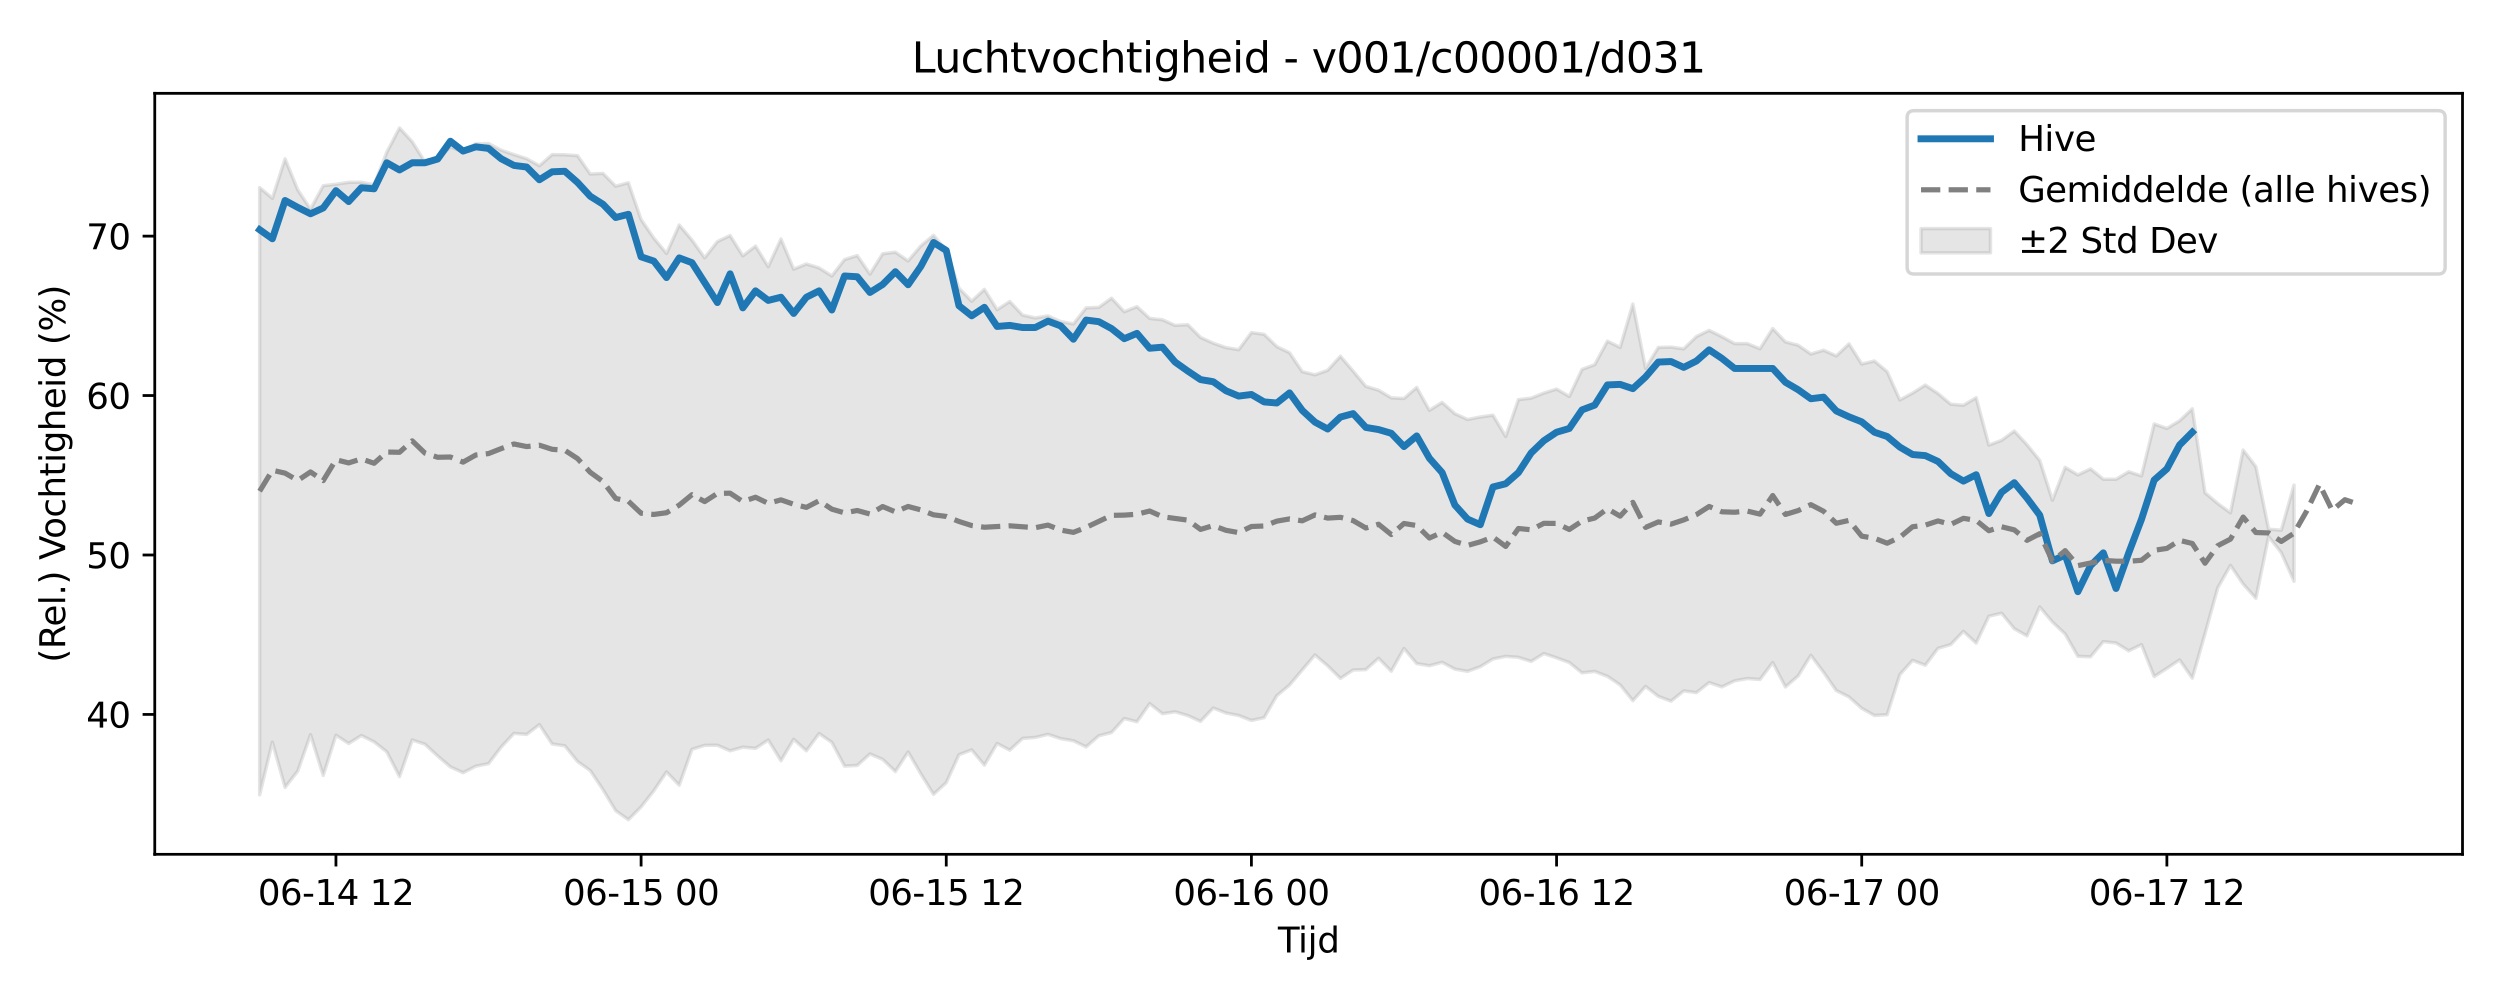 <?xml version="1.0" encoding="utf-8" standalone="no"?>
<!DOCTYPE svg PUBLIC "-//W3C//DTD SVG 1.1//EN"
  "http://www.w3.org/Graphics/SVG/1.1/DTD/svg11.dtd">
<svg xmlns:xlink="http://www.w3.org/1999/xlink" width="720pt" height="288pt" viewBox="0 0 720 288" xmlns="http://www.w3.org/2000/svg" version="1.1">
 <defs>
  <style type="text/css">*{stroke-linejoin: round; stroke-linecap: butt}</style>
 </defs>
 <g id="figure_1">
  <g id="patch_1">
   <path d="M 0 288 
L 720 288 
L 720 0 
L 0 0 
z
" style="fill: #ffffff"/>
  </g>
  <g id="axes_1">
   <g id="patch_2">
    <path d="M 44.57 246.04 
L 709.2 246.04 
L 709.2 26.88 
L 44.57 26.88 
z
" style="fill: #ffffff"/>
   </g>
   <g id="FillBetweenPolyCollection_1">
    <defs>
     <path id="m335345f705" d="M 74.78 -233.987 
L 74.78 -59.076 
L 78.442 -74.253 
L 82.104 -61.227 
L 85.766 -65.952 
L 89.428 -76.409 
L 93.09 -64.667 
L 96.752 -76.257 
L 100.414 -73.87 
L 104.075 -76.169 
L 107.737 -74.351 
L 111.399 -71.47 
L 115.061 -64.328 
L 118.723 -74.878 
L 122.385 -73.671 
L 126.047 -70.268 
L 129.709 -67.14 
L 133.37 -65.45 
L 137.032 -67.337 
L 140.694 -68.065 
L 144.356 -72.865 
L 148.018 -76.789 
L 151.68 -76.482 
L 155.342 -79.301 
L 159.004 -73.728 
L 162.665 -73.207 
L 166.327 -68.687 
L 169.989 -66.065 
L 173.651 -60.595 
L 177.313 -54.525 
L 180.975 -51.922 
L 184.637 -55.603 
L 188.299 -60.257 
L 191.96 -65.669 
L 195.622 -61.858 
L 199.284 -72.183 
L 202.946 -73.344 
L 206.608 -73.368 
L 210.27 -71.764 
L 213.932 -72.809 
L 217.594 -72.472 
L 221.255 -74.876 
L 224.917 -68.906 
L 228.579 -75.077 
L 232.241 -71.773 
L 235.903 -76.731 
L 239.565 -74.2 
L 243.227 -67.36 
L 246.888 -67.556 
L 250.55 -70.865 
L 254.212 -69.296 
L 257.874 -65.805 
L 261.536 -71.421 
L 265.198 -65.129 
L 268.86 -59.238 
L 272.522 -62.59 
L 276.183 -70.646 
L 279.845 -72.034 
L 283.507 -67.643 
L 287.169 -73.881 
L 290.831 -71.953 
L 294.493 -75.339 
L 298.155 -75.614 
L 301.817 -76.501 
L 305.478 -75.276 
L 309.14 -74.658 
L 312.802 -72.899 
L 316.464 -76.091 
L 320.126 -77.029 
L 323.788 -81.069 
L 327.45 -80.133 
L 331.112 -85.352 
L 334.773 -82.454 
L 338.435 -82.993 
L 342.097 -81.908 
L 345.759 -80.244 
L 349.421 -84.087 
L 353.083 -82.648 
L 356.745 -81.939 
L 360.407 -80.511 
L 364.068 -81.315 
L 367.73 -87.656 
L 371.392 -90.703 
L 375.054 -95.056 
L 378.716 -99.367 
L 382.378 -96.228 
L 386.04 -92.619 
L 389.702 -95.029 
L 393.363 -95.152 
L 397.025 -98.419 
L 400.687 -94.688 
L 404.349 -101.241 
L 408.011 -96.877 
L 411.673 -96.274 
L 415.335 -97.249 
L 418.997 -95.295 
L 422.658 -94.654 
L 426.32 -95.991 
L 429.982 -98.22 
L 433.644 -98.966 
L 437.306 -98.683 
L 440.968 -97.513 
L 444.63 -99.768 
L 448.292 -98.548 
L 451.953 -97.194 
L 455.615 -94.222 
L 459.277 -94.627 
L 462.939 -93.215 
L 466.601 -90.753 
L 470.263 -86.201 
L 473.925 -90.302 
L 477.587 -87.449 
L 481.248 -86.066 
L 484.91 -89.006 
L 488.572 -88.524 
L 492.234 -91.419 
L 495.896 -90.174 
L 499.558 -91.91 
L 503.22 -92.585 
L 506.882 -92.305 
L 510.543 -97.19 
L 514.205 -90.158 
L 517.867 -93.335 
L 521.529 -99.274 
L 525.191 -94.384 
L 528.853 -89.111 
L 532.515 -87.28 
L 536.176 -84.002 
L 539.838 -81.942 
L 543.5 -82.16 
L 547.162 -93.723 
L 550.824 -97.808 
L 554.486 -96.416 
L 558.148 -101.282 
L 561.81 -102.365 
L 565.471 -106.172 
L 569.133 -102.787 
L 572.795 -110.515 
L 576.457 -111.387 
L 580.119 -106.922 
L 583.781 -104.859 
L 587.443 -113.205 
L 591.105 -108.843 
L 594.766 -105.414 
L 598.428 -98.978 
L 602.09 -98.84 
L 605.752 -103.221 
L 609.414 -102.802 
L 613.076 -100.563 
L 616.738 -102.345 
L 620.4 -93.14 
L 624.061 -95.506 
L 627.723 -97.943 
L 631.385 -92.683 
L 635.047 -105.503 
L 638.709 -118.695 
L 642.371 -125.163 
L 646.033 -119.779 
L 649.695 -115.69 
L 653.356 -133.434 
L 657.018 -128.82 
L 660.68 -120.586 
L 660.68 -148.293 
L 660.68 -148.293 
L 657.018 -135.314 
L 653.356 -135.598 
L 649.695 -153.571 
L 646.033 -158.386 
L 642.371 -140.298 
L 638.709 -142.99 
L 635.047 -146.08 
L 631.385 -170.27 
L 627.723 -166.804 
L 624.061 -164.605 
L 620.4 -165.892 
L 616.738 -150.944 
L 613.076 -152.135 
L 609.414 -149.962 
L 605.752 -149.98 
L 602.09 -152.962 
L 598.428 -151.228 
L 594.766 -153.406 
L 591.105 -143.939 
L 587.443 -155.39 
L 583.781 -159.913 
L 580.119 -163.859 
L 576.457 -161.188 
L 572.795 -159.807 
L 569.133 -173.461 
L 565.471 -171.279 
L 561.81 -171.587 
L 558.148 -174.66 
L 554.486 -177.106 
L 550.824 -174.789 
L 547.162 -172.809 
L 543.5 -180.953 
L 539.838 -184.029 
L 536.176 -183.168 
L 532.515 -188.968 
L 528.853 -185.497 
L 525.191 -187.134 
L 521.529 -186.049 
L 517.867 -188.576 
L 514.205 -189.523 
L 510.543 -193.381 
L 506.882 -187.551 
L 503.22 -189.042 
L 499.558 -189.039 
L 495.896 -191.037 
L 492.234 -192.854 
L 488.572 -191.07 
L 484.91 -187.527 
L 481.248 -188.039 
L 477.587 -187.924 
L 473.925 -181.923 
L 470.263 -200.434 
L 466.601 -187.944 
L 462.939 -189.745 
L 459.277 -182.976 
L 455.615 -181.611 
L 451.953 -173.828 
L 448.292 -175.95 
L 444.63 -174.797 
L 440.968 -173.334 
L 437.306 -172.907 
L 433.644 -162.303 
L 429.982 -168.429 
L 426.32 -167.903 
L 422.658 -167.184 
L 418.997 -168.861 
L 415.335 -172.111 
L 411.673 -169.828 
L 408.011 -176.419 
L 404.349 -173.235 
L 400.687 -173.426 
L 397.025 -175.62 
L 393.363 -176.722 
L 389.702 -181.11 
L 386.04 -185.4 
L 382.378 -181.354 
L 378.716 -180.051 
L 375.054 -180.952 
L 371.392 -186.398 
L 367.73 -188.177 
L 364.068 -191.719 
L 360.407 -192.216 
L 356.745 -187.29 
L 353.083 -187.893 
L 349.421 -189.165 
L 345.759 -190.822 
L 342.097 -194.493 
L 338.435 -194.283 
L 334.773 -195.915 
L 331.112 -196.297 
L 327.45 -199.679 
L 323.788 -198.218 
L 320.126 -202.127 
L 316.464 -199.479 
L 312.802 -199.325 
L 309.14 -194.702 
L 305.478 -195.396 
L 301.817 -197.035 
L 298.155 -196.435 
L 294.493 -197.257 
L 290.831 -201.168 
L 287.169 -198.803 
L 283.507 -204.67 
L 279.845 -201.262 
L 276.183 -204.99 
L 272.522 -215.953 
L 268.86 -220.224 
L 265.198 -217.176 
L 261.536 -212.852 
L 257.874 -215.363 
L 254.212 -214.933 
L 250.55 -209.056 
L 246.888 -214.399 
L 243.227 -213.239 
L 239.565 -208.52 
L 235.903 -210.843 
L 232.241 -211.975 
L 228.579 -210.486 
L 224.917 -219.171 
L 221.255 -211.19 
L 217.594 -217.114 
L 213.932 -214.306 
L 210.27 -220.162 
L 206.608 -218.427 
L 202.946 -213.75 
L 199.284 -218.868 
L 195.622 -223.195 
L 191.96 -214.996 
L 188.299 -219.423 
L 184.637 -224.778 
L 180.975 -235.368 
L 177.313 -234.383 
L 173.651 -238.066 
L 169.989 -237.887 
L 166.327 -243.18 
L 162.665 -243.427 
L 159.004 -243.475 
L 155.342 -240.264 
L 151.68 -242.295 
L 148.018 -243.475 
L 144.356 -244.753 
L 140.694 -246.667 
L 137.032 -246.586 
L 133.37 -244.362 
L 129.709 -245.624 
L 126.047 -242.344 
L 122.385 -241.345 
L 118.723 -247.18 
L 115.061 -251.158 
L 111.399 -244.159 
L 107.737 -234.805 
L 104.075 -235.524 
L 100.414 -235.494 
L 96.752 -234.933 
L 93.09 -234.518 
L 89.428 -227.762 
L 85.766 -233.31 
L 82.104 -242.244 
L 78.442 -230.88 
L 74.78 -233.987 
z
" style="stroke: #808080; stroke-opacity: 0.2"/>
    </defs>
    <g clip-path="url(#pb2ec725444)">
     <use xlink:href="#m335345f705" x="0" y="288" style="fill: #808080; fill-opacity: 0.2; stroke: #808080; stroke-opacity: 0.2"/>
    </g>
   </g>
   <g id="matplotlib.axis_1">
    <g id="xtick_1">
     <g id="line2d_1">
      <defs>
       <path id="m4d31562fa2" d="M 0 0 
L 0 3.5 
" style="stroke: #000000; stroke-width: 0.8"/>
      </defs>
      <g>
       <use xlink:href="#m4d31562fa2" x="96.752" y="246.04" style="stroke: #000000; stroke-width: 0.8"/>
      </g>
     </g>
     <g id="text_1">
      <!-- 06-14 12 -->
      <g transform="translate(74.271 260.638) scale(0.1 -0.1)">
       <defs>
        <path id="DejaVuSans-30" d="M 2034 4250 
Q 1547 4250 1301 3770 
Q 1056 3291 1056 2328 
Q 1056 1369 1301 889 
Q 1547 409 2034 409 
Q 2525 409 2770 889 
Q 3016 1369 3016 2328 
Q 3016 3291 2770 3770 
Q 2525 4250 2034 4250 
z
M 2034 4750 
Q 2819 4750 3233 4129 
Q 3647 3509 3647 2328 
Q 3647 1150 3233 529 
Q 2819 -91 2034 -91 
Q 1250 -91 836 529 
Q 422 1150 422 2328 
Q 422 3509 836 4129 
Q 1250 4750 2034 4750 
z
" transform="scale(0.016)"/>
        <path id="DejaVuSans-36" d="M 2113 2584 
Q 1688 2584 1439 2293 
Q 1191 2003 1191 1497 
Q 1191 994 1439 701 
Q 1688 409 2113 409 
Q 2538 409 2786 701 
Q 3034 994 3034 1497 
Q 3034 2003 2786 2293 
Q 2538 2584 2113 2584 
z
M 3366 4563 
L 3366 3988 
Q 3128 4100 2886 4159 
Q 2644 4219 2406 4219 
Q 1781 4219 1451 3797 
Q 1122 3375 1075 2522 
Q 1259 2794 1537 2939 
Q 1816 3084 2150 3084 
Q 2853 3084 3261 2657 
Q 3669 2231 3669 1497 
Q 3669 778 3244 343 
Q 2819 -91 2113 -91 
Q 1303 -91 875 529 
Q 447 1150 447 2328 
Q 447 3434 972 4092 
Q 1497 4750 2381 4750 
Q 2619 4750 2861 4703 
Q 3103 4656 3366 4563 
z
" transform="scale(0.016)"/>
        <path id="DejaVuSans-2d" d="M 313 2009 
L 1997 2009 
L 1997 1497 
L 313 1497 
L 313 2009 
z
" transform="scale(0.016)"/>
        <path id="DejaVuSans-31" d="M 794 531 
L 1825 531 
L 1825 4091 
L 703 3866 
L 703 4441 
L 1819 4666 
L 2450 4666 
L 2450 531 
L 3481 531 
L 3481 0 
L 794 0 
L 794 531 
z
" transform="scale(0.016)"/>
        <path id="DejaVuSans-34" d="M 2419 4116 
L 825 1625 
L 2419 1625 
L 2419 4116 
z
M 2253 4666 
L 3047 4666 
L 3047 1625 
L 3713 1625 
L 3713 1100 
L 3047 1100 
L 3047 0 
L 2419 0 
L 2419 1100 
L 313 1100 
L 313 1709 
L 2253 4666 
z
" transform="scale(0.016)"/>
        <path id="DejaVuSans-20" transform="scale(0.016)"/>
        <path id="DejaVuSans-32" d="M 1228 531 
L 3431 531 
L 3431 0 
L 469 0 
L 469 531 
Q 828 903 1448 1529 
Q 2069 2156 2228 2338 
Q 2531 2678 2651 2914 
Q 2772 3150 2772 3378 
Q 2772 3750 2511 3984 
Q 2250 4219 1831 4219 
Q 1534 4219 1204 4116 
Q 875 4013 500 3803 
L 500 4441 
Q 881 4594 1212 4672 
Q 1544 4750 1819 4750 
Q 2544 4750 2975 4387 
Q 3406 4025 3406 3419 
Q 3406 3131 3298 2873 
Q 3191 2616 2906 2266 
Q 2828 2175 2409 1742 
Q 1991 1309 1228 531 
z
" transform="scale(0.016)"/>
       </defs>
       <use xlink:href="#DejaVuSans-30"/>
       <use xlink:href="#DejaVuSans-36" transform="translate(63.623 0)"/>
       <use xlink:href="#DejaVuSans-2d" transform="translate(127.246 0)"/>
       <use xlink:href="#DejaVuSans-31" transform="translate(163.33 0)"/>
       <use xlink:href="#DejaVuSans-34" transform="translate(226.953 0)"/>
       <use xlink:href="#DejaVuSans-20" transform="translate(290.576 0)"/>
       <use xlink:href="#DejaVuSans-31" transform="translate(322.363 0)"/>
       <use xlink:href="#DejaVuSans-32" transform="translate(385.986 0)"/>
      </g>
     </g>
    </g>
    <g id="xtick_2">
     <g id="line2d_2">
      <g>
       <use xlink:href="#m4d31562fa2" x="184.637" y="246.04" style="stroke: #000000; stroke-width: 0.8"/>
      </g>
     </g>
     <g id="text_2">
      <!-- 06-15 00 -->
      <g transform="translate(162.156 260.638) scale(0.1 -0.1)">
       <defs>
        <path id="DejaVuSans-35" d="M 691 4666 
L 3169 4666 
L 3169 4134 
L 1269 4134 
L 1269 2991 
Q 1406 3038 1543 3061 
Q 1681 3084 1819 3084 
Q 2600 3084 3056 2656 
Q 3513 2228 3513 1497 
Q 3513 744 3044 326 
Q 2575 -91 1722 -91 
Q 1428 -91 1123 -41 
Q 819 9 494 109 
L 494 744 
Q 775 591 1075 516 
Q 1375 441 1709 441 
Q 2250 441 2565 725 
Q 2881 1009 2881 1497 
Q 2881 1984 2565 2268 
Q 2250 2553 1709 2553 
Q 1456 2553 1204 2497 
Q 953 2441 691 2322 
L 691 4666 
z
" transform="scale(0.016)"/>
       </defs>
       <use xlink:href="#DejaVuSans-30"/>
       <use xlink:href="#DejaVuSans-36" transform="translate(63.623 0)"/>
       <use xlink:href="#DejaVuSans-2d" transform="translate(127.246 0)"/>
       <use xlink:href="#DejaVuSans-31" transform="translate(163.33 0)"/>
       <use xlink:href="#DejaVuSans-35" transform="translate(226.953 0)"/>
       <use xlink:href="#DejaVuSans-20" transform="translate(290.576 0)"/>
       <use xlink:href="#DejaVuSans-30" transform="translate(322.363 0)"/>
       <use xlink:href="#DejaVuSans-30" transform="translate(385.986 0)"/>
      </g>
     </g>
    </g>
    <g id="xtick_3">
     <g id="line2d_3">
      <g>
       <use xlink:href="#m4d31562fa2" x="272.522" y="246.04" style="stroke: #000000; stroke-width: 0.8"/>
      </g>
     </g>
     <g id="text_3">
      <!-- 06-15 12 -->
      <g transform="translate(250.041 260.638) scale(0.1 -0.1)">
       <use xlink:href="#DejaVuSans-30"/>
       <use xlink:href="#DejaVuSans-36" transform="translate(63.623 0)"/>
       <use xlink:href="#DejaVuSans-2d" transform="translate(127.246 0)"/>
       <use xlink:href="#DejaVuSans-31" transform="translate(163.33 0)"/>
       <use xlink:href="#DejaVuSans-35" transform="translate(226.953 0)"/>
       <use xlink:href="#DejaVuSans-20" transform="translate(290.576 0)"/>
       <use xlink:href="#DejaVuSans-31" transform="translate(322.363 0)"/>
       <use xlink:href="#DejaVuSans-32" transform="translate(385.986 0)"/>
      </g>
     </g>
    </g>
    <g id="xtick_4">
     <g id="line2d_4">
      <g>
       <use xlink:href="#m4d31562fa2" x="360.407" y="246.04" style="stroke: #000000; stroke-width: 0.8"/>
      </g>
     </g>
     <g id="text_4">
      <!-- 06-16 00 -->
      <g transform="translate(337.926 260.638) scale(0.1 -0.1)">
       <use xlink:href="#DejaVuSans-30"/>
       <use xlink:href="#DejaVuSans-36" transform="translate(63.623 0)"/>
       <use xlink:href="#DejaVuSans-2d" transform="translate(127.246 0)"/>
       <use xlink:href="#DejaVuSans-31" transform="translate(163.33 0)"/>
       <use xlink:href="#DejaVuSans-36" transform="translate(226.953 0)"/>
       <use xlink:href="#DejaVuSans-20" transform="translate(290.576 0)"/>
       <use xlink:href="#DejaVuSans-30" transform="translate(322.363 0)"/>
       <use xlink:href="#DejaVuSans-30" transform="translate(385.986 0)"/>
      </g>
     </g>
    </g>
    <g id="xtick_5">
     <g id="line2d_5">
      <g>
       <use xlink:href="#m4d31562fa2" x="448.292" y="246.04" style="stroke: #000000; stroke-width: 0.8"/>
      </g>
     </g>
     <g id="text_5">
      <!-- 06-16 12 -->
      <g transform="translate(425.811 260.638) scale(0.1 -0.1)">
       <use xlink:href="#DejaVuSans-30"/>
       <use xlink:href="#DejaVuSans-36" transform="translate(63.623 0)"/>
       <use xlink:href="#DejaVuSans-2d" transform="translate(127.246 0)"/>
       <use xlink:href="#DejaVuSans-31" transform="translate(163.33 0)"/>
       <use xlink:href="#DejaVuSans-36" transform="translate(226.953 0)"/>
       <use xlink:href="#DejaVuSans-20" transform="translate(290.576 0)"/>
       <use xlink:href="#DejaVuSans-31" transform="translate(322.363 0)"/>
       <use xlink:href="#DejaVuSans-32" transform="translate(385.986 0)"/>
      </g>
     </g>
    </g>
    <g id="xtick_6">
     <g id="line2d_6">
      <g>
       <use xlink:href="#m4d31562fa2" x="536.176" y="246.04" style="stroke: #000000; stroke-width: 0.8"/>
      </g>
     </g>
     <g id="text_6">
      <!-- 06-17 00 -->
      <g transform="translate(513.696 260.638) scale(0.1 -0.1)">
       <defs>
        <path id="DejaVuSans-37" d="M 525 4666 
L 3525 4666 
L 3525 4397 
L 1831 0 
L 1172 0 
L 2766 4134 
L 525 4134 
L 525 4666 
z
" transform="scale(0.016)"/>
       </defs>
       <use xlink:href="#DejaVuSans-30"/>
       <use xlink:href="#DejaVuSans-36" transform="translate(63.623 0)"/>
       <use xlink:href="#DejaVuSans-2d" transform="translate(127.246 0)"/>
       <use xlink:href="#DejaVuSans-31" transform="translate(163.33 0)"/>
       <use xlink:href="#DejaVuSans-37" transform="translate(226.953 0)"/>
       <use xlink:href="#DejaVuSans-20" transform="translate(290.576 0)"/>
       <use xlink:href="#DejaVuSans-30" transform="translate(322.363 0)"/>
       <use xlink:href="#DejaVuSans-30" transform="translate(385.986 0)"/>
      </g>
     </g>
    </g>
    <g id="xtick_7">
     <g id="line2d_7">
      <g>
       <use xlink:href="#m4d31562fa2" x="624.061" y="246.04" style="stroke: #000000; stroke-width: 0.8"/>
      </g>
     </g>
     <g id="text_7">
      <!-- 06-17 12 -->
      <g transform="translate(601.581 260.638) scale(0.1 -0.1)">
       <use xlink:href="#DejaVuSans-30"/>
       <use xlink:href="#DejaVuSans-36" transform="translate(63.623 0)"/>
       <use xlink:href="#DejaVuSans-2d" transform="translate(127.246 0)"/>
       <use xlink:href="#DejaVuSans-31" transform="translate(163.33 0)"/>
       <use xlink:href="#DejaVuSans-37" transform="translate(226.953 0)"/>
       <use xlink:href="#DejaVuSans-20" transform="translate(290.576 0)"/>
       <use xlink:href="#DejaVuSans-31" transform="translate(322.363 0)"/>
       <use xlink:href="#DejaVuSans-32" transform="translate(385.986 0)"/>
      </g>
     </g>
    </g>
    <g id="text_8">
     <!-- Tijd -->
     <g transform="translate(368.035 274.317) scale(0.1 -0.1)">
      <defs>
       <path id="DejaVuSans-54" d="M -19 4666 
L 3928 4666 
L 3928 4134 
L 2272 4134 
L 2272 0 
L 1638 0 
L 1638 4134 
L -19 4134 
L -19 4666 
z
" transform="scale(0.016)"/>
       <path id="DejaVuSans-69" d="M 603 3500 
L 1178 3500 
L 1178 0 
L 603 0 
L 603 3500 
z
M 603 4863 
L 1178 4863 
L 1178 4134 
L 603 4134 
L 603 4863 
z
" transform="scale(0.016)"/>
       <path id="DejaVuSans-6a" d="M 603 3500 
L 1178 3500 
L 1178 -63 
Q 1178 -731 923 -1031 
Q 669 -1331 103 -1331 
L -116 -1331 
L -116 -844 
L 38 -844 
Q 366 -844 484 -692 
Q 603 -541 603 -63 
L 603 3500 
z
M 603 4863 
L 1178 4863 
L 1178 4134 
L 603 4134 
L 603 4863 
z
" transform="scale(0.016)"/>
       <path id="DejaVuSans-64" d="M 2906 2969 
L 2906 4863 
L 3481 4863 
L 3481 0 
L 2906 0 
L 2906 525 
Q 2725 213 2448 61 
Q 2172 -91 1784 -91 
Q 1150 -91 751 415 
Q 353 922 353 1747 
Q 353 2572 751 3078 
Q 1150 3584 1784 3584 
Q 2172 3584 2448 3432 
Q 2725 3281 2906 2969 
z
M 947 1747 
Q 947 1113 1208 752 
Q 1469 391 1925 391 
Q 2381 391 2643 752 
Q 2906 1113 2906 1747 
Q 2906 2381 2643 2742 
Q 2381 3103 1925 3103 
Q 1469 3103 1208 2742 
Q 947 2381 947 1747 
z
" transform="scale(0.016)"/>
      </defs>
      <use xlink:href="#DejaVuSans-54"/>
      <use xlink:href="#DejaVuSans-69" transform="translate(57.959 0)"/>
      <use xlink:href="#DejaVuSans-6a" transform="translate(85.742 0)"/>
      <use xlink:href="#DejaVuSans-64" transform="translate(113.525 0)"/>
     </g>
    </g>
   </g>
   <g id="matplotlib.axis_2">
    <g id="ytick_1">
     <g id="line2d_8">
      <defs>
       <path id="m29a11a41ed" d="M 0 0 
L -3.5 0 
" style="stroke: #000000; stroke-width: 0.8"/>
      </defs>
      <g>
       <use xlink:href="#m29a11a41ed" x="44.57" y="205.755" style="stroke: #000000; stroke-width: 0.8"/>
      </g>
     </g>
     <g id="text_9">
      <!-- 40 -->
      <g transform="translate(24.845 209.554) scale(0.1 -0.1)">
       <use xlink:href="#DejaVuSans-34"/>
       <use xlink:href="#DejaVuSans-30" transform="translate(63.623 0)"/>
      </g>
     </g>
    </g>
    <g id="ytick_2">
     <g id="line2d_9">
      <g>
       <use xlink:href="#m29a11a41ed" x="44.57" y="159.836" style="stroke: #000000; stroke-width: 0.8"/>
      </g>
     </g>
     <g id="text_10">
      <!-- 50 -->
      <g transform="translate(24.845 163.635) scale(0.1 -0.1)">
       <use xlink:href="#DejaVuSans-35"/>
       <use xlink:href="#DejaVuSans-30" transform="translate(63.623 0)"/>
      </g>
     </g>
    </g>
    <g id="ytick_3">
     <g id="line2d_10">
      <g>
       <use xlink:href="#m29a11a41ed" x="44.57" y="113.917" style="stroke: #000000; stroke-width: 0.8"/>
      </g>
     </g>
     <g id="text_11">
      <!-- 60 -->
      <g transform="translate(24.845 117.717) scale(0.1 -0.1)">
       <use xlink:href="#DejaVuSans-36"/>
       <use xlink:href="#DejaVuSans-30" transform="translate(63.623 0)"/>
      </g>
     </g>
    </g>
    <g id="ytick_4">
     <g id="line2d_11">
      <g>
       <use xlink:href="#m29a11a41ed" x="44.57" y="67.999" style="stroke: #000000; stroke-width: 0.8"/>
      </g>
     </g>
     <g id="text_12">
      <!-- 70 -->
      <g transform="translate(24.845 71.798) scale(0.1 -0.1)">
       <use xlink:href="#DejaVuSans-37"/>
       <use xlink:href="#DejaVuSans-30" transform="translate(63.623 0)"/>
      </g>
     </g>
    </g>
    <g id="text_13">
     <!-- (Rel.) Vochtigheid (%) -->
     <g transform="translate(18.765 190.838) rotate(-90) scale(0.1 -0.1)">
      <defs>
       <path id="DejaVuSans-28" d="M 1984 4856 
Q 1566 4138 1362 3434 
Q 1159 2731 1159 2009 
Q 1159 1288 1364 580 
Q 1569 -128 1984 -844 
L 1484 -844 
Q 1016 -109 783 600 
Q 550 1309 550 2009 
Q 550 2706 781 3412 
Q 1013 4119 1484 4856 
L 1984 4856 
z
" transform="scale(0.016)"/>
       <path id="DejaVuSans-52" d="M 2841 2188 
Q 3044 2119 3236 1894 
Q 3428 1669 3622 1275 
L 4263 0 
L 3584 0 
L 2988 1197 
Q 2756 1666 2539 1819 
Q 2322 1972 1947 1972 
L 1259 1972 
L 1259 0 
L 628 0 
L 628 4666 
L 2053 4666 
Q 2853 4666 3247 4331 
Q 3641 3997 3641 3322 
Q 3641 2881 3436 2590 
Q 3231 2300 2841 2188 
z
M 1259 4147 
L 1259 2491 
L 2053 2491 
Q 2509 2491 2742 2702 
Q 2975 2913 2975 3322 
Q 2975 3731 2742 3939 
Q 2509 4147 2053 4147 
L 1259 4147 
z
" transform="scale(0.016)"/>
       <path id="DejaVuSans-65" d="M 3597 1894 
L 3597 1613 
L 953 1613 
Q 991 1019 1311 708 
Q 1631 397 2203 397 
Q 2534 397 2845 478 
Q 3156 559 3463 722 
L 3463 178 
Q 3153 47 2828 -22 
Q 2503 -91 2169 -91 
Q 1331 -91 842 396 
Q 353 884 353 1716 
Q 353 2575 817 3079 
Q 1281 3584 2069 3584 
Q 2775 3584 3186 3129 
Q 3597 2675 3597 1894 
z
M 3022 2063 
Q 3016 2534 2758 2815 
Q 2500 3097 2075 3097 
Q 1594 3097 1305 2825 
Q 1016 2553 972 2059 
L 3022 2063 
z
" transform="scale(0.016)"/>
       <path id="DejaVuSans-6c" d="M 603 4863 
L 1178 4863 
L 1178 0 
L 603 0 
L 603 4863 
z
" transform="scale(0.016)"/>
       <path id="DejaVuSans-2e" d="M 684 794 
L 1344 794 
L 1344 0 
L 684 0 
L 684 794 
z
" transform="scale(0.016)"/>
       <path id="DejaVuSans-29" d="M 513 4856 
L 1013 4856 
Q 1481 4119 1714 3412 
Q 1947 2706 1947 2009 
Q 1947 1309 1714 600 
Q 1481 -109 1013 -844 
L 513 -844 
Q 928 -128 1133 580 
Q 1338 1288 1338 2009 
Q 1338 2731 1133 3434 
Q 928 4138 513 4856 
z
" transform="scale(0.016)"/>
       <path id="DejaVuSans-56" d="M 1831 0 
L 50 4666 
L 709 4666 
L 2188 738 
L 3669 4666 
L 4325 4666 
L 2547 0 
L 1831 0 
z
" transform="scale(0.016)"/>
       <path id="DejaVuSans-6f" d="M 1959 3097 
Q 1497 3097 1228 2736 
Q 959 2375 959 1747 
Q 959 1119 1226 758 
Q 1494 397 1959 397 
Q 2419 397 2687 759 
Q 2956 1122 2956 1747 
Q 2956 2369 2687 2733 
Q 2419 3097 1959 3097 
z
M 1959 3584 
Q 2709 3584 3137 3096 
Q 3566 2609 3566 1747 
Q 3566 888 3137 398 
Q 2709 -91 1959 -91 
Q 1206 -91 779 398 
Q 353 888 353 1747 
Q 353 2609 779 3096 
Q 1206 3584 1959 3584 
z
" transform="scale(0.016)"/>
       <path id="DejaVuSans-63" d="M 3122 3366 
L 3122 2828 
Q 2878 2963 2633 3030 
Q 2388 3097 2138 3097 
Q 1578 3097 1268 2742 
Q 959 2388 959 1747 
Q 959 1106 1268 751 
Q 1578 397 2138 397 
Q 2388 397 2633 464 
Q 2878 531 3122 666 
L 3122 134 
Q 2881 22 2623 -34 
Q 2366 -91 2075 -91 
Q 1284 -91 818 406 
Q 353 903 353 1747 
Q 353 2603 823 3093 
Q 1294 3584 2113 3584 
Q 2378 3584 2631 3529 
Q 2884 3475 3122 3366 
z
" transform="scale(0.016)"/>
       <path id="DejaVuSans-68" d="M 3513 2113 
L 3513 0 
L 2938 0 
L 2938 2094 
Q 2938 2591 2744 2837 
Q 2550 3084 2163 3084 
Q 1697 3084 1428 2787 
Q 1159 2491 1159 1978 
L 1159 0 
L 581 0 
L 581 4863 
L 1159 4863 
L 1159 2956 
Q 1366 3272 1645 3428 
Q 1925 3584 2291 3584 
Q 2894 3584 3203 3211 
Q 3513 2838 3513 2113 
z
" transform="scale(0.016)"/>
       <path id="DejaVuSans-74" d="M 1172 4494 
L 1172 3500 
L 2356 3500 
L 2356 3053 
L 1172 3053 
L 1172 1153 
Q 1172 725 1289 603 
Q 1406 481 1766 481 
L 2356 481 
L 2356 0 
L 1766 0 
Q 1100 0 847 248 
Q 594 497 594 1153 
L 594 3053 
L 172 3053 
L 172 3500 
L 594 3500 
L 594 4494 
L 1172 4494 
z
" transform="scale(0.016)"/>
       <path id="DejaVuSans-67" d="M 2906 1791 
Q 2906 2416 2648 2759 
Q 2391 3103 1925 3103 
Q 1463 3103 1205 2759 
Q 947 2416 947 1791 
Q 947 1169 1205 825 
Q 1463 481 1925 481 
Q 2391 481 2648 825 
Q 2906 1169 2906 1791 
z
M 3481 434 
Q 3481 -459 3084 -895 
Q 2688 -1331 1869 -1331 
Q 1566 -1331 1297 -1286 
Q 1028 -1241 775 -1147 
L 775 -588 
Q 1028 -725 1275 -790 
Q 1522 -856 1778 -856 
Q 2344 -856 2625 -561 
Q 2906 -266 2906 331 
L 2906 616 
Q 2728 306 2450 153 
Q 2172 0 1784 0 
Q 1141 0 747 490 
Q 353 981 353 1791 
Q 353 2603 747 3093 
Q 1141 3584 1784 3584 
Q 2172 3584 2450 3431 
Q 2728 3278 2906 2969 
L 2906 3500 
L 3481 3500 
L 3481 434 
z
" transform="scale(0.016)"/>
       <path id="DejaVuSans-25" d="M 4653 2053 
Q 4381 2053 4226 1822 
Q 4072 1591 4072 1178 
Q 4072 772 4226 539 
Q 4381 306 4653 306 
Q 4919 306 5073 539 
Q 5228 772 5228 1178 
Q 5228 1588 5073 1820 
Q 4919 2053 4653 2053 
z
M 4653 2450 
Q 5147 2450 5437 2106 
Q 5728 1763 5728 1178 
Q 5728 594 5436 251 
Q 5144 -91 4653 -91 
Q 4153 -91 3862 251 
Q 3572 594 3572 1178 
Q 3572 1766 3864 2108 
Q 4156 2450 4653 2450 
z
M 1428 4353 
Q 1159 4353 1004 4120 
Q 850 3888 850 3481 
Q 850 3069 1003 2837 
Q 1156 2606 1428 2606 
Q 1700 2606 1854 2837 
Q 2009 3069 2009 3481 
Q 2009 3884 1853 4118 
Q 1697 4353 1428 4353 
z
M 4250 4750 
L 4750 4750 
L 1831 -91 
L 1331 -91 
L 4250 4750 
z
M 1428 4750 
Q 1922 4750 2215 4408 
Q 2509 4066 2509 3481 
Q 2509 2891 2217 2550 
Q 1925 2209 1428 2209 
Q 931 2209 642 2551 
Q 353 2894 353 3481 
Q 353 4063 643 4406 
Q 934 4750 1428 4750 
z
" transform="scale(0.016)"/>
      </defs>
      <use xlink:href="#DejaVuSans-28"/>
      <use xlink:href="#DejaVuSans-52" transform="translate(39.014 0)"/>
      <use xlink:href="#DejaVuSans-65" transform="translate(103.996 0)"/>
      <use xlink:href="#DejaVuSans-6c" transform="translate(165.52 0)"/>
      <use xlink:href="#DejaVuSans-2e" transform="translate(193.303 0)"/>
      <use xlink:href="#DejaVuSans-29" transform="translate(225.09 0)"/>
      <use xlink:href="#DejaVuSans-20" transform="translate(264.104 0)"/>
      <use xlink:href="#DejaVuSans-56" transform="translate(295.891 0)"/>
      <use xlink:href="#DejaVuSans-6f" transform="translate(356.549 0)"/>
      <use xlink:href="#DejaVuSans-63" transform="translate(417.73 0)"/>
      <use xlink:href="#DejaVuSans-68" transform="translate(472.711 0)"/>
      <use xlink:href="#DejaVuSans-74" transform="translate(536.09 0)"/>
      <use xlink:href="#DejaVuSans-69" transform="translate(575.299 0)"/>
      <use xlink:href="#DejaVuSans-67" transform="translate(603.082 0)"/>
      <use xlink:href="#DejaVuSans-68" transform="translate(666.559 0)"/>
      <use xlink:href="#DejaVuSans-65" transform="translate(729.938 0)"/>
      <use xlink:href="#DejaVuSans-69" transform="translate(791.461 0)"/>
      <use xlink:href="#DejaVuSans-64" transform="translate(819.244 0)"/>
      <use xlink:href="#DejaVuSans-20" transform="translate(882.721 0)"/>
      <use xlink:href="#DejaVuSans-28" transform="translate(914.508 0)"/>
      <use xlink:href="#DejaVuSans-25" transform="translate(953.521 0)"/>
      <use xlink:href="#DejaVuSans-29" transform="translate(1048.541 0)"/>
     </g>
    </g>
   </g>
   <g id="line2d_12">
    <path d="M 74.78 66.162 
L 78.442 68.764 
L 82.104 57.743 
L 85.766 59.733 
L 89.428 61.57 
L 93.09 59.886 
L 96.752 54.912 
L 100.414 58.05 
L 104.075 54.07 
L 107.737 54.376 
L 111.399 46.876 
L 115.061 48.942 
L 118.723 46.876 
L 122.385 46.876 
L 126.047 45.805 
L 129.709 40.677 
L 133.37 43.509 
L 137.032 42.284 
L 140.694 42.743 
L 144.356 45.728 
L 148.018 47.641 
L 151.68 48.1 
L 155.342 51.774 
L 159.004 49.478 
L 162.665 49.325 
L 166.327 52.539 
L 169.989 56.519 
L 173.651 58.815 
L 177.313 62.641 
L 180.975 61.723 
L 184.637 73.968 
L 188.299 75.193 
L 191.96 79.937 
L 195.622 74.274 
L 199.284 75.652 
L 206.608 87.131 
L 210.27 78.866 
L 213.932 88.662 
L 217.594 83.764 
L 221.255 86.519 
L 224.917 85.601 
L 228.579 90.269 
L 232.241 85.601 
L 235.903 83.764 
L 239.565 89.274 
L 243.227 79.478 
L 246.888 79.708 
L 250.55 84.223 
L 254.212 81.927 
L 257.874 78.254 
L 261.536 82.004 
L 265.198 76.723 
L 268.86 69.835 
L 272.522 72.131 
L 276.183 88.05 
L 279.845 90.958 
L 283.507 88.509 
L 287.169 94.019 
L 290.831 93.713 
L 294.493 94.325 
L 298.155 94.325 
L 301.817 92.489 
L 305.478 93.866 
L 309.14 97.693 
L 312.802 92.182 
L 316.464 92.642 
L 320.126 94.631 
L 323.788 97.54 
L 327.45 96.009 
L 331.112 100.295 
L 334.773 99.989 
L 338.435 104.274 
L 342.097 106.876 
L 345.759 109.325 
L 349.421 109.938 
L 353.083 112.54 
L 356.745 114.07 
L 360.407 113.611 
L 364.068 115.754 
L 367.73 116.06 
L 371.392 113.152 
L 375.054 118.203 
L 378.716 121.57 
L 382.378 123.56 
L 386.04 120.116 
L 389.702 119.121 
L 393.363 123.101 
L 397.025 123.713 
L 400.687 124.785 
L 404.349 128.611 
L 408.011 125.55 
L 411.673 131.979 
L 415.335 136.111 
L 418.997 145.448 
L 422.658 149.504 
L 426.32 151.111 
L 429.982 140.244 
L 433.644 139.326 
L 437.306 136.111 
L 440.968 130.448 
L 444.63 126.928 
L 448.292 124.479 
L 451.953 123.407 
L 455.615 118.05 
L 459.277 116.672 
L 462.939 110.856 
L 466.601 110.703 
L 470.263 111.928 
L 473.925 108.56 
L 477.587 104.274 
L 481.248 104.121 
L 484.91 105.805 
L 488.572 103.968 
L 492.234 100.754 
L 495.896 103.203 
L 499.558 106.111 
L 510.543 106.111 
L 514.205 110.091 
L 517.867 112.234 
L 521.529 114.836 
L 525.191 114.377 
L 528.853 118.356 
L 532.515 120.04 
L 536.176 121.494 
L 539.838 124.479 
L 543.5 125.703 
L 547.162 128.764 
L 550.824 130.907 
L 554.486 131.213 
L 558.148 132.897 
L 561.81 136.417 
L 565.471 138.56 
L 569.133 136.724 
L 572.795 147.897 
L 576.457 141.775 
L 580.119 139.02 
L 583.781 143.458 
L 587.443 148.356 
L 591.105 161.52 
L 594.766 159.836 
L 598.428 170.397 
L 602.09 162.897 
L 605.752 159.224 
L 609.414 169.479 
L 613.076 159.224 
L 616.738 149.581 
L 620.4 138.254 
L 624.061 135.04 
L 627.723 128.152 
L 631.385 124.479 
L 631.385 124.479 
" clip-path="url(#pb2ec725444)" style="fill: none; stroke: #1f77b4; stroke-width: 2; stroke-linecap: square"/>
   </g>
   <g id="line2d_13">
    <path d="M 74.78 141.469 
L 78.442 135.434 
L 82.104 136.264 
L 85.766 138.369 
L 89.428 135.915 
L 93.09 138.407 
L 96.752 132.405 
L 100.414 133.318 
L 104.075 132.154 
L 107.737 133.422 
L 111.399 130.186 
L 115.061 130.257 
L 118.723 126.971 
L 122.385 130.492 
L 126.047 131.694 
L 129.709 131.618 
L 133.37 133.094 
L 137.032 131.038 
L 140.694 130.634 
L 144.356 129.191 
L 148.018 127.868 
L 151.68 128.611 
L 155.342 128.218 
L 159.004 129.398 
L 162.665 129.683 
L 166.327 132.066 
L 169.989 136.024 
L 173.651 138.67 
L 177.313 143.546 
L 180.975 144.355 
L 184.637 147.81 
L 188.299 148.16 
L 191.96 147.668 
L 195.622 145.474 
L 199.284 142.474 
L 202.946 144.453 
L 206.608 142.103 
L 210.27 142.037 
L 213.932 144.442 
L 217.594 143.207 
L 221.255 144.967 
L 224.917 143.961 
L 228.579 145.219 
L 232.241 146.126 
L 235.903 144.213 
L 239.565 146.64 
L 243.227 147.7 
L 246.888 147.023 
L 250.55 148.039 
L 254.212 145.885 
L 257.874 147.416 
L 261.536 145.864 
L 265.198 146.848 
L 268.86 148.269 
L 272.522 148.728 
L 276.183 150.182 
L 279.845 151.352 
L 283.507 151.844 
L 290.831 151.439 
L 298.155 151.975 
L 301.817 151.232 
L 305.478 152.664 
L 309.14 153.32 
L 312.802 151.888 
L 320.126 148.422 
L 323.788 148.356 
L 327.45 148.094 
L 331.112 147.176 
L 334.773 148.816 
L 342.097 149.8 
L 345.759 152.467 
L 349.421 151.374 
L 353.083 152.73 
L 356.745 153.386 
L 360.407 151.636 
L 364.068 151.483 
L 367.73 150.084 
L 371.392 149.45 
L 375.054 149.996 
L 378.716 148.291 
L 382.378 149.209 
L 386.04 148.99 
L 389.702 149.931 
L 393.363 152.063 
L 397.025 150.98 
L 400.687 153.943 
L 404.349 150.762 
L 408.011 151.352 
L 411.673 154.949 
L 415.335 153.32 
L 418.997 155.922 
L 422.658 157.081 
L 426.32 156.053 
L 429.982 154.676 
L 433.644 157.365 
L 437.306 152.205 
L 440.968 152.577 
L 444.63 150.718 
L 448.292 150.751 
L 451.953 152.489 
L 455.615 150.084 
L 459.277 149.198 
L 462.939 146.52 
L 466.601 148.652 
L 470.263 144.683 
L 473.925 151.888 
L 477.587 150.313 
L 481.248 150.947 
L 484.91 149.734 
L 488.572 148.203 
L 492.234 145.864 
L 495.896 147.394 
L 499.558 147.525 
L 503.22 147.187 
L 506.882 148.072 
L 510.543 142.715 
L 514.205 148.16 
L 517.867 147.044 
L 521.529 145.339 
L 525.191 147.241 
L 528.853 150.696 
L 532.515 149.876 
L 536.176 154.415 
L 539.838 155.015 
L 543.5 156.443 
L 547.162 154.734 
L 550.824 151.702 
L 554.486 151.239 
L 558.148 150.029 
L 561.81 151.024 
L 565.471 149.275 
L 569.133 149.876 
L 572.795 152.839 
L 576.457 151.713 
L 580.119 152.609 
L 583.781 155.614 
L 587.443 153.703 
L 591.105 161.609 
L 594.766 158.59 
L 598.428 162.897 
L 605.752 161.399 
L 609.414 161.618 
L 613.076 161.651 
L 616.738 161.356 
L 620.4 158.484 
L 624.061 157.945 
L 627.723 155.627 
L 631.385 156.523 
L 635.047 162.208 
L 638.709 157.157 
L 642.371 155.27 
L 646.033 148.918 
L 649.695 153.369 
L 653.356 153.484 
L 657.018 155.933 
L 660.68 153.56 
L 664.342 147.132 
L 668.004 139.479 
L 671.666 146.979 
L 675.328 143.918 
L 678.99 145.142 
L 678.99 145.142 
" clip-path="url(#pb2ec725444)" style="fill: none; stroke-dasharray: 5.55,2.4; stroke-dashoffset: 0; stroke: #808080; stroke-width: 1.5"/>
   </g>
   <g id="patch_3">
    <path d="M 44.57 246.04 
L 44.57 26.88 
" style="fill: none; stroke: #000000; stroke-width: 0.8; stroke-linejoin: miter; stroke-linecap: square"/>
   </g>
   <g id="patch_4">
    <path d="M 709.2 246.04 
L 709.2 26.88 
" style="fill: none; stroke: #000000; stroke-width: 0.8; stroke-linejoin: miter; stroke-linecap: square"/>
   </g>
   <g id="patch_5">
    <path d="M 44.57 246.04 
L 709.2 246.04 
" style="fill: none; stroke: #000000; stroke-width: 0.8; stroke-linejoin: miter; stroke-linecap: square"/>
   </g>
   <g id="patch_6">
    <path d="M 44.57 26.88 
L 709.2 26.88 
" style="fill: none; stroke: #000000; stroke-width: 0.8; stroke-linejoin: miter; stroke-linecap: square"/>
   </g>
   <g id="text_14">
    <!-- Luchtvochtigheid - v001/c00001/d031 -->
    <g transform="translate(262.595 20.88) scale(0.12 -0.12)">
     <defs>
      <path id="DejaVuSans-4c" d="M 628 4666 
L 1259 4666 
L 1259 531 
L 3531 531 
L 3531 0 
L 628 0 
L 628 4666 
z
" transform="scale(0.016)"/>
      <path id="DejaVuSans-75" d="M 544 1381 
L 544 3500 
L 1119 3500 
L 1119 1403 
Q 1119 906 1312 657 
Q 1506 409 1894 409 
Q 2359 409 2629 706 
Q 2900 1003 2900 1516 
L 2900 3500 
L 3475 3500 
L 3475 0 
L 2900 0 
L 2900 538 
Q 2691 219 2414 64 
Q 2138 -91 1772 -91 
Q 1169 -91 856 284 
Q 544 659 544 1381 
z
M 1991 3584 
L 1991 3584 
z
" transform="scale(0.016)"/>
      <path id="DejaVuSans-76" d="M 191 3500 
L 800 3500 
L 1894 563 
L 2988 3500 
L 3597 3500 
L 2284 0 
L 1503 0 
L 191 3500 
z
" transform="scale(0.016)"/>
      <path id="DejaVuSans-2f" d="M 1625 4666 
L 2156 4666 
L 531 -594 
L 0 -594 
L 1625 4666 
z
" transform="scale(0.016)"/>
      <path id="DejaVuSans-33" d="M 2597 2516 
Q 3050 2419 3304 2112 
Q 3559 1806 3559 1356 
Q 3559 666 3084 287 
Q 2609 -91 1734 -91 
Q 1441 -91 1130 -33 
Q 819 25 488 141 
L 488 750 
Q 750 597 1062 519 
Q 1375 441 1716 441 
Q 2309 441 2620 675 
Q 2931 909 2931 1356 
Q 2931 1769 2642 2001 
Q 2353 2234 1838 2234 
L 1294 2234 
L 1294 2753 
L 1863 2753 
Q 2328 2753 2575 2939 
Q 2822 3125 2822 3475 
Q 2822 3834 2567 4026 
Q 2313 4219 1838 4219 
Q 1578 4219 1281 4162 
Q 984 4106 628 3988 
L 628 4550 
Q 988 4650 1302 4700 
Q 1616 4750 1894 4750 
Q 2613 4750 3031 4423 
Q 3450 4097 3450 3541 
Q 3450 3153 3228 2886 
Q 3006 2619 2597 2516 
z
" transform="scale(0.016)"/>
     </defs>
     <use xlink:href="#DejaVuSans-4c"/>
     <use xlink:href="#DejaVuSans-75" transform="translate(53.963 0)"/>
     <use xlink:href="#DejaVuSans-63" transform="translate(117.342 0)"/>
     <use xlink:href="#DejaVuSans-68" transform="translate(172.322 0)"/>
     <use xlink:href="#DejaVuSans-74" transform="translate(235.701 0)"/>
     <use xlink:href="#DejaVuSans-76" transform="translate(274.91 0)"/>
     <use xlink:href="#DejaVuSans-6f" transform="translate(334.09 0)"/>
     <use xlink:href="#DejaVuSans-63" transform="translate(395.271 0)"/>
     <use xlink:href="#DejaVuSans-68" transform="translate(450.252 0)"/>
     <use xlink:href="#DejaVuSans-74" transform="translate(513.631 0)"/>
     <use xlink:href="#DejaVuSans-69" transform="translate(552.84 0)"/>
     <use xlink:href="#DejaVuSans-67" transform="translate(580.623 0)"/>
     <use xlink:href="#DejaVuSans-68" transform="translate(644.1 0)"/>
     <use xlink:href="#DejaVuSans-65" transform="translate(707.479 0)"/>
     <use xlink:href="#DejaVuSans-69" transform="translate(769.002 0)"/>
     <use xlink:href="#DejaVuSans-64" transform="translate(796.785 0)"/>
     <use xlink:href="#DejaVuSans-20" transform="translate(860.262 0)"/>
     <use xlink:href="#DejaVuSans-2d" transform="translate(892.049 0)"/>
     <use xlink:href="#DejaVuSans-20" transform="translate(928.133 0)"/>
     <use xlink:href="#DejaVuSans-76" transform="translate(959.92 0)"/>
     <use xlink:href="#DejaVuSans-30" transform="translate(1019.1 0)"/>
     <use xlink:href="#DejaVuSans-30" transform="translate(1082.723 0)"/>
     <use xlink:href="#DejaVuSans-31" transform="translate(1146.346 0)"/>
     <use xlink:href="#DejaVuSans-2f" transform="translate(1209.969 0)"/>
     <use xlink:href="#DejaVuSans-63" transform="translate(1243.66 0)"/>
     <use xlink:href="#DejaVuSans-30" transform="translate(1298.641 0)"/>
     <use xlink:href="#DejaVuSans-30" transform="translate(1362.264 0)"/>
     <use xlink:href="#DejaVuSans-30" transform="translate(1425.887 0)"/>
     <use xlink:href="#DejaVuSans-30" transform="translate(1489.51 0)"/>
     <use xlink:href="#DejaVuSans-31" transform="translate(1553.133 0)"/>
     <use xlink:href="#DejaVuSans-2f" transform="translate(1616.756 0)"/>
     <use xlink:href="#DejaVuSans-64" transform="translate(1650.447 0)"/>
     <use xlink:href="#DejaVuSans-30" transform="translate(1713.924 0)"/>
     <use xlink:href="#DejaVuSans-33" transform="translate(1777.547 0)"/>
     <use xlink:href="#DejaVuSans-31" transform="translate(1841.17 0)"/>
    </g>
   </g>
   <g id="legend_1">
    <g id="patch_7">
     <path d="M 551.256 78.914 
L 702.2 78.914 
Q 704.2 78.914 704.2 76.914 
L 704.2 33.88 
Q 704.2 31.88 702.2 31.88 
L 551.256 31.88 
Q 549.256 31.88 549.256 33.88 
L 549.256 76.914 
Q 549.256 78.914 551.256 78.914 
z
" style="fill: #ffffff; opacity: 0.8; stroke: #cccccc; stroke-linejoin: miter"/>
    </g>
    <g id="line2d_14">
     <path d="M 553.256 39.978 
L 563.256 39.978 
L 573.256 39.978 
" style="fill: none; stroke: #1f77b4; stroke-width: 2; stroke-linecap: square"/>
    </g>
    <g id="text_15">
     <!-- Hive -->
     <g transform="translate(581.256 43.478) scale(0.1 -0.1)">
      <defs>
       <path id="DejaVuSans-48" d="M 628 4666 
L 1259 4666 
L 1259 2753 
L 3553 2753 
L 3553 4666 
L 4184 4666 
L 4184 0 
L 3553 0 
L 3553 2222 
L 1259 2222 
L 1259 0 
L 628 0 
L 628 4666 
z
" transform="scale(0.016)"/>
      </defs>
      <use xlink:href="#DejaVuSans-48"/>
      <use xlink:href="#DejaVuSans-69" transform="translate(75.195 0)"/>
      <use xlink:href="#DejaVuSans-76" transform="translate(102.979 0)"/>
      <use xlink:href="#DejaVuSans-65" transform="translate(162.158 0)"/>
     </g>
    </g>
    <g id="line2d_15">
     <path d="M 553.256 54.657 
L 563.256 54.657 
L 573.256 54.657 
" style="fill: none; stroke-dasharray: 5.55,2.4; stroke-dashoffset: 0; stroke: #808080; stroke-width: 1.5"/>
    </g>
    <g id="text_16">
     <!-- Gemiddelde (alle hives) -->
     <g transform="translate(581.256 58.157) scale(0.1 -0.1)">
      <defs>
       <path id="DejaVuSans-47" d="M 3809 666 
L 3809 1919 
L 2778 1919 
L 2778 2438 
L 4434 2438 
L 4434 434 
Q 4069 175 3628 42 
Q 3188 -91 2688 -91 
Q 1594 -91 976 548 
Q 359 1188 359 2328 
Q 359 3472 976 4111 
Q 1594 4750 2688 4750 
Q 3144 4750 3555 4637 
Q 3966 4525 4313 4306 
L 4313 3634 
Q 3963 3931 3569 4081 
Q 3175 4231 2741 4231 
Q 1884 4231 1454 3753 
Q 1025 3275 1025 2328 
Q 1025 1384 1454 906 
Q 1884 428 2741 428 
Q 3075 428 3337 486 
Q 3600 544 3809 666 
z
" transform="scale(0.016)"/>
       <path id="DejaVuSans-6d" d="M 3328 2828 
Q 3544 3216 3844 3400 
Q 4144 3584 4550 3584 
Q 5097 3584 5394 3201 
Q 5691 2819 5691 2113 
L 5691 0 
L 5113 0 
L 5113 2094 
Q 5113 2597 4934 2840 
Q 4756 3084 4391 3084 
Q 3944 3084 3684 2787 
Q 3425 2491 3425 1978 
L 3425 0 
L 2847 0 
L 2847 2094 
Q 2847 2600 2669 2842 
Q 2491 3084 2119 3084 
Q 1678 3084 1418 2786 
Q 1159 2488 1159 1978 
L 1159 0 
L 581 0 
L 581 3500 
L 1159 3500 
L 1159 2956 
Q 1356 3278 1631 3431 
Q 1906 3584 2284 3584 
Q 2666 3584 2933 3390 
Q 3200 3197 3328 2828 
z
" transform="scale(0.016)"/>
       <path id="DejaVuSans-61" d="M 2194 1759 
Q 1497 1759 1228 1600 
Q 959 1441 959 1056 
Q 959 750 1161 570 
Q 1363 391 1709 391 
Q 2188 391 2477 730 
Q 2766 1069 2766 1631 
L 2766 1759 
L 2194 1759 
z
M 3341 1997 
L 3341 0 
L 2766 0 
L 2766 531 
Q 2569 213 2275 61 
Q 1981 -91 1556 -91 
Q 1019 -91 701 211 
Q 384 513 384 1019 
Q 384 1609 779 1909 
Q 1175 2209 1959 2209 
L 2766 2209 
L 2766 2266 
Q 2766 2663 2505 2880 
Q 2244 3097 1772 3097 
Q 1472 3097 1187 3025 
Q 903 2953 641 2809 
L 641 3341 
Q 956 3463 1253 3523 
Q 1550 3584 1831 3584 
Q 2591 3584 2966 3190 
Q 3341 2797 3341 1997 
z
" transform="scale(0.016)"/>
       <path id="DejaVuSans-73" d="M 2834 3397 
L 2834 2853 
Q 2591 2978 2328 3040 
Q 2066 3103 1784 3103 
Q 1356 3103 1142 2972 
Q 928 2841 928 2578 
Q 928 2378 1081 2264 
Q 1234 2150 1697 2047 
L 1894 2003 
Q 2506 1872 2764 1633 
Q 3022 1394 3022 966 
Q 3022 478 2636 193 
Q 2250 -91 1575 -91 
Q 1294 -91 989 -36 
Q 684 19 347 128 
L 347 722 
Q 666 556 975 473 
Q 1284 391 1588 391 
Q 1994 391 2212 530 
Q 2431 669 2431 922 
Q 2431 1156 2273 1281 
Q 2116 1406 1581 1522 
L 1381 1569 
Q 847 1681 609 1914 
Q 372 2147 372 2553 
Q 372 3047 722 3315 
Q 1072 3584 1716 3584 
Q 2034 3584 2315 3537 
Q 2597 3491 2834 3397 
z
" transform="scale(0.016)"/>
      </defs>
      <use xlink:href="#DejaVuSans-47"/>
      <use xlink:href="#DejaVuSans-65" transform="translate(77.49 0)"/>
      <use xlink:href="#DejaVuSans-6d" transform="translate(139.014 0)"/>
      <use xlink:href="#DejaVuSans-69" transform="translate(236.426 0)"/>
      <use xlink:href="#DejaVuSans-64" transform="translate(264.209 0)"/>
      <use xlink:href="#DejaVuSans-64" transform="translate(327.686 0)"/>
      <use xlink:href="#DejaVuSans-65" transform="translate(391.162 0)"/>
      <use xlink:href="#DejaVuSans-6c" transform="translate(452.686 0)"/>
      <use xlink:href="#DejaVuSans-64" transform="translate(480.469 0)"/>
      <use xlink:href="#DejaVuSans-65" transform="translate(543.945 0)"/>
      <use xlink:href="#DejaVuSans-20" transform="translate(605.469 0)"/>
      <use xlink:href="#DejaVuSans-28" transform="translate(637.256 0)"/>
      <use xlink:href="#DejaVuSans-61" transform="translate(676.27 0)"/>
      <use xlink:href="#DejaVuSans-6c" transform="translate(737.549 0)"/>
      <use xlink:href="#DejaVuSans-6c" transform="translate(765.332 0)"/>
      <use xlink:href="#DejaVuSans-65" transform="translate(793.115 0)"/>
      <use xlink:href="#DejaVuSans-20" transform="translate(854.639 0)"/>
      <use xlink:href="#DejaVuSans-68" transform="translate(886.426 0)"/>
      <use xlink:href="#DejaVuSans-69" transform="translate(949.805 0)"/>
      <use xlink:href="#DejaVuSans-76" transform="translate(977.588 0)"/>
      <use xlink:href="#DejaVuSans-65" transform="translate(1036.768 0)"/>
      <use xlink:href="#DejaVuSans-73" transform="translate(1098.291 0)"/>
      <use xlink:href="#DejaVuSans-29" transform="translate(1150.391 0)"/>
     </g>
    </g>
    <g id="patch_8">
     <path d="M 553.256 72.835 
L 573.256 72.835 
L 573.256 65.835 
L 553.256 65.835 
z
" style="fill: #808080; fill-opacity: 0.2; stroke: #808080; stroke-opacity: 0.2; stroke-linejoin: miter"/>
    </g>
    <g id="text_17">
     <!-- ±2 Std Dev -->
     <g transform="translate(581.256 72.835) scale(0.1 -0.1)">
      <defs>
       <path id="DejaVuSans-b1" d="M 2944 4013 
L 2944 2803 
L 4684 2803 
L 4684 2272 
L 2944 2272 
L 2944 1063 
L 2419 1063 
L 2419 2272 
L 678 2272 
L 678 2803 
L 2419 2803 
L 2419 4013 
L 2944 4013 
z
M 678 531 
L 4684 531 
L 4684 0 
L 678 0 
L 678 531 
z
" transform="scale(0.016)"/>
       <path id="DejaVuSans-53" d="M 3425 4513 
L 3425 3897 
Q 3066 4069 2747 4153 
Q 2428 4238 2131 4238 
Q 1616 4238 1336 4038 
Q 1056 3838 1056 3469 
Q 1056 3159 1242 3001 
Q 1428 2844 1947 2747 
L 2328 2669 
Q 3034 2534 3370 2195 
Q 3706 1856 3706 1288 
Q 3706 609 3251 259 
Q 2797 -91 1919 -91 
Q 1588 -91 1214 -16 
Q 841 59 441 206 
L 441 856 
Q 825 641 1194 531 
Q 1563 422 1919 422 
Q 2459 422 2753 634 
Q 3047 847 3047 1241 
Q 3047 1584 2836 1778 
Q 2625 1972 2144 2069 
L 1759 2144 
Q 1053 2284 737 2584 
Q 422 2884 422 3419 
Q 422 4038 858 4394 
Q 1294 4750 2059 4750 
Q 2388 4750 2728 4690 
Q 3069 4631 3425 4513 
z
" transform="scale(0.016)"/>
       <path id="DejaVuSans-44" d="M 1259 4147 
L 1259 519 
L 2022 519 
Q 2988 519 3436 956 
Q 3884 1394 3884 2338 
Q 3884 3275 3436 3711 
Q 2988 4147 2022 4147 
L 1259 4147 
z
M 628 4666 
L 1925 4666 
Q 3281 4666 3915 4102 
Q 4550 3538 4550 2338 
Q 4550 1131 3912 565 
Q 3275 0 1925 0 
L 628 0 
L 628 4666 
z
" transform="scale(0.016)"/>
      </defs>
      <use xlink:href="#DejaVuSans-b1"/>
      <use xlink:href="#DejaVuSans-32" transform="translate(83.789 0)"/>
      <use xlink:href="#DejaVuSans-20" transform="translate(147.412 0)"/>
      <use xlink:href="#DejaVuSans-53" transform="translate(179.199 0)"/>
      <use xlink:href="#DejaVuSans-74" transform="translate(242.676 0)"/>
      <use xlink:href="#DejaVuSans-64" transform="translate(281.885 0)"/>
      <use xlink:href="#DejaVuSans-20" transform="translate(345.361 0)"/>
      <use xlink:href="#DejaVuSans-44" transform="translate(377.148 0)"/>
      <use xlink:href="#DejaVuSans-65" transform="translate(454.15 0)"/>
      <use xlink:href="#DejaVuSans-76" transform="translate(515.674 0)"/>
     </g>
    </g>
   </g>
  </g>
 </g>
 <defs>
  <clipPath id="pb2ec725444">
   <rect x="44.57" y="26.88" width="664.63" height="219.16"/>
  </clipPath>
 </defs>
</svg>

